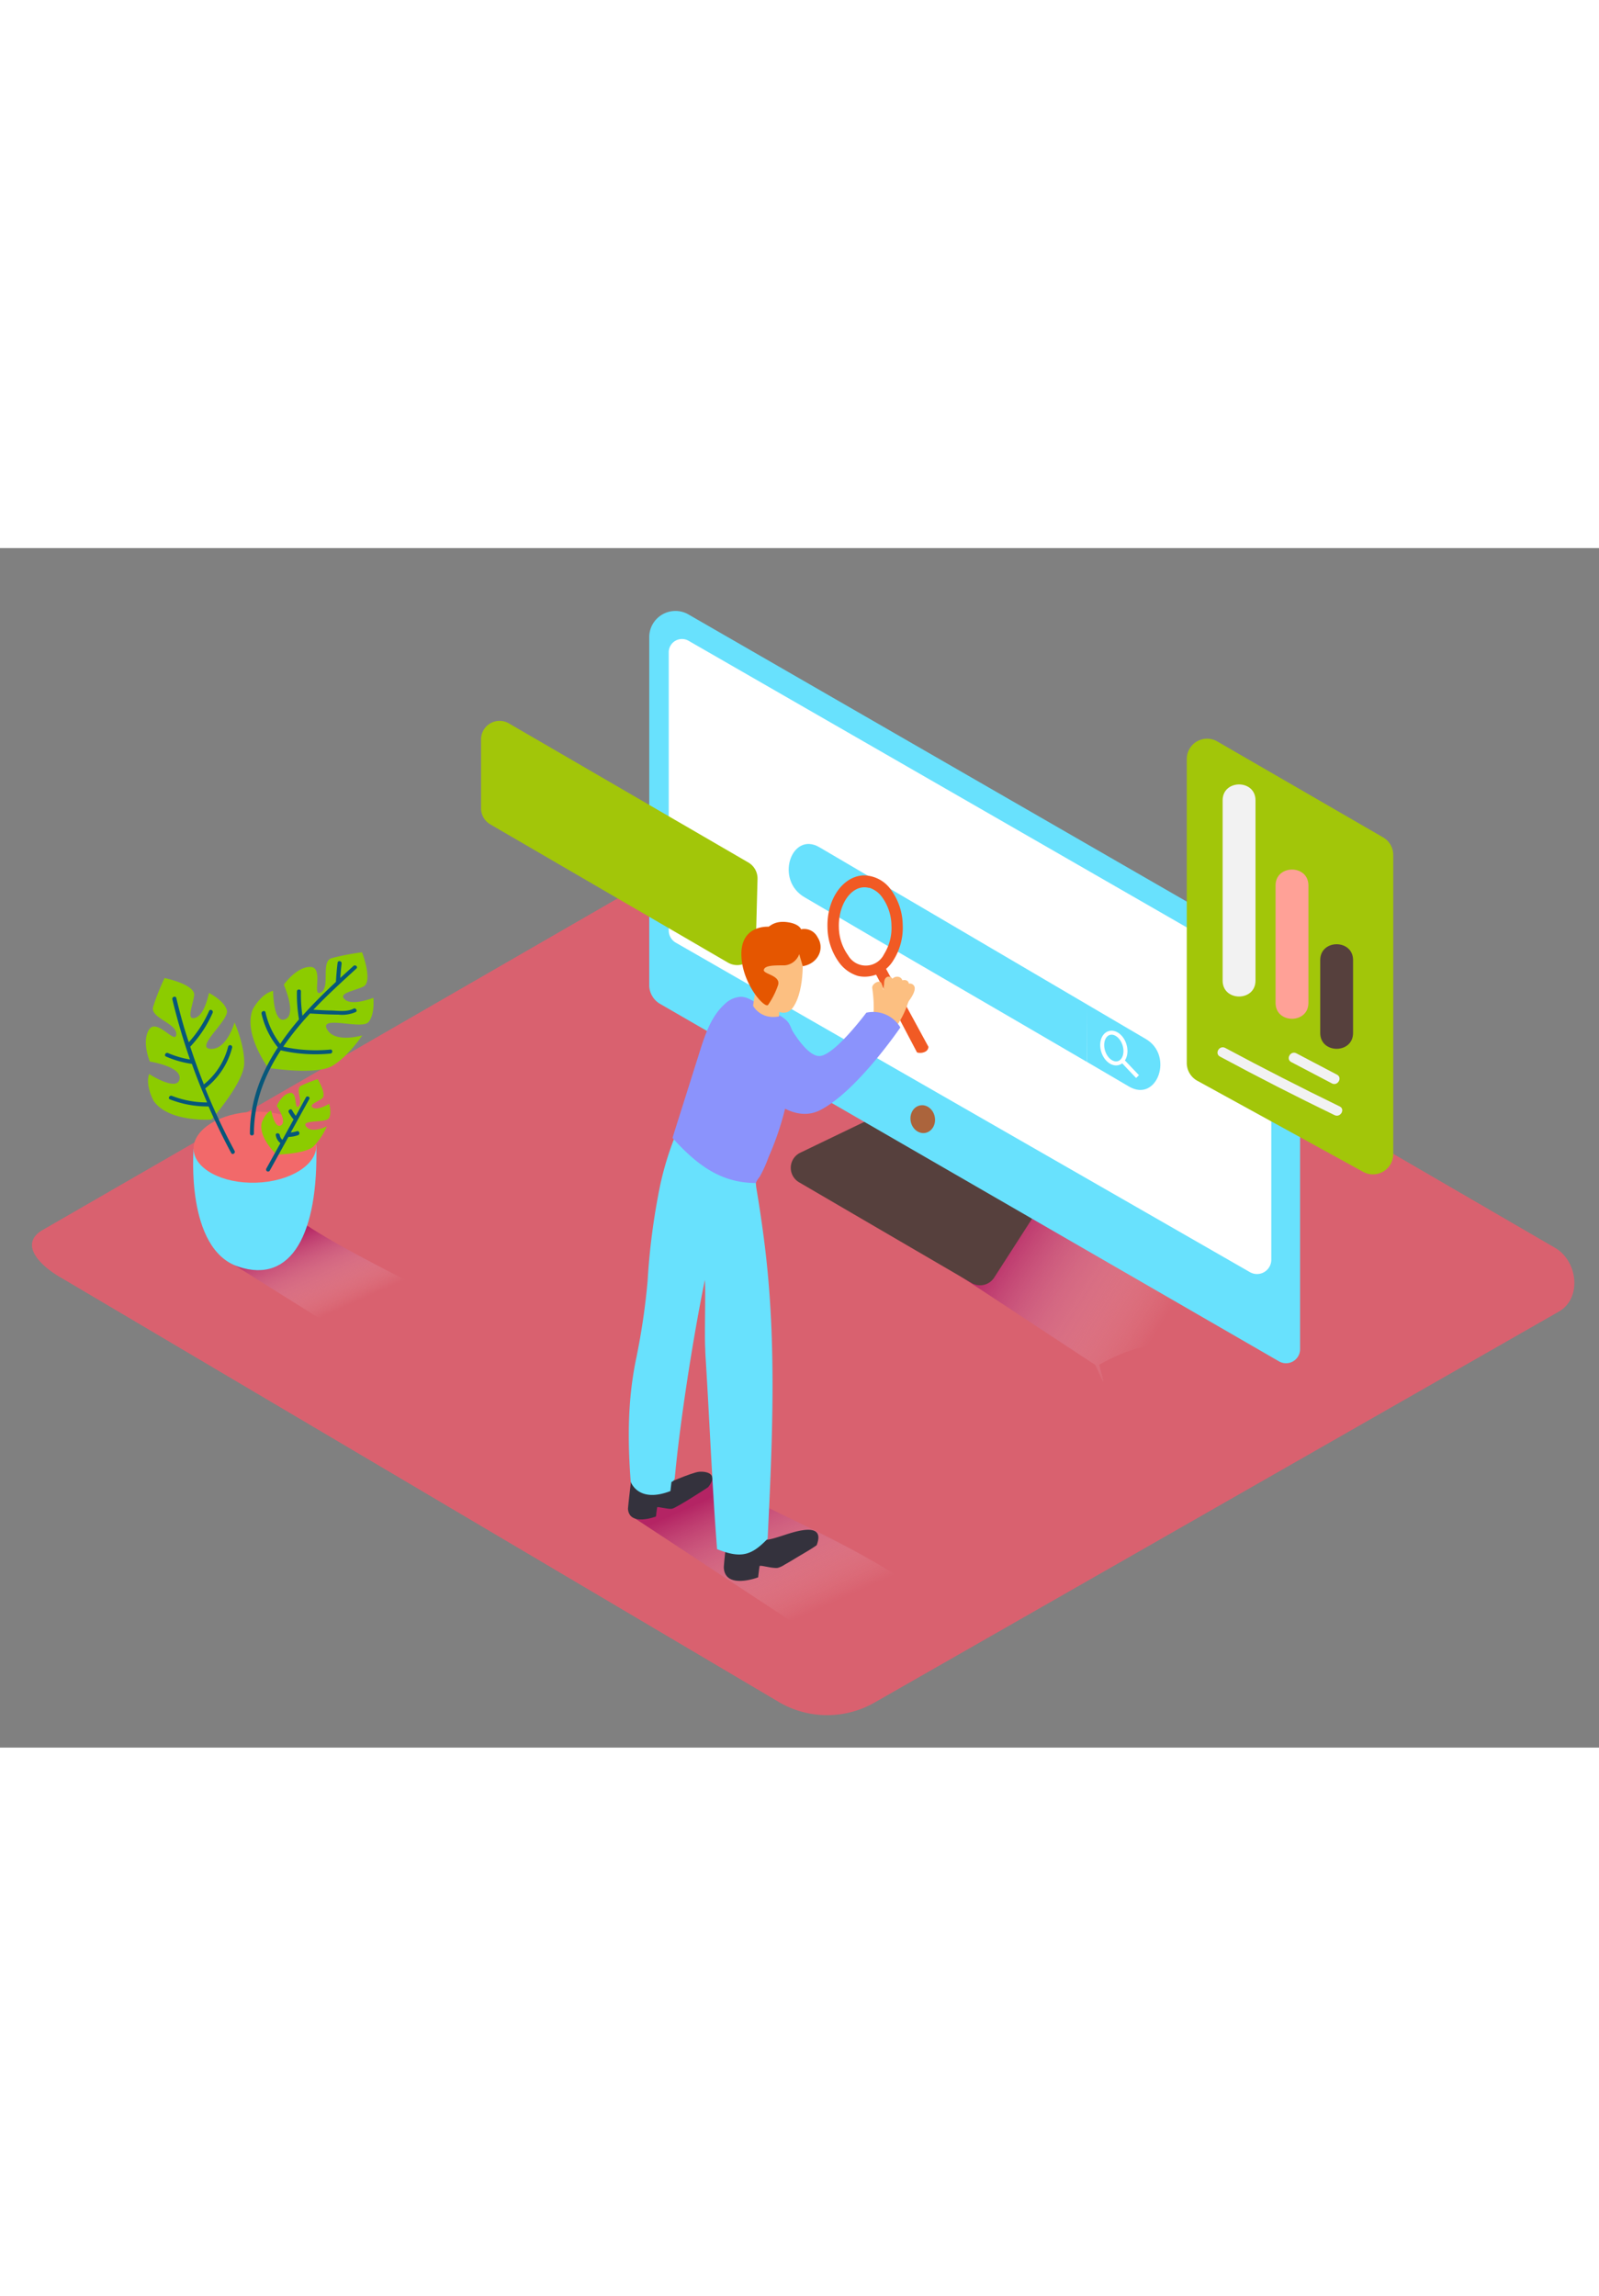 <svg xmlns="http://www.w3.org/2000/svg" xmlns:xlink="http://www.w3.org/1999/xlink" viewBox="0 0 400 300" data-imageid="transferwise-2" imageName="SEO" class="illustrations_image" style="width: 209px;"><rect x="0" y="0" width="400" height="300" fill="#808080" stroke="none"/><defs><linearGradient id="linear-gradient" x1="287.15" y1="199.57" x2="247.51" y2="174.84" gradientUnits="userSpaceOnUse"><stop offset="0" stop-color="#fff" stop-opacity="0"/><stop offset="1" stop-color="#9e005d"/></linearGradient><linearGradient id="linear-gradient-2" x1="200.68" y1="267.17" x2="185.68" y2="233.75" xlink:href="#linear-gradient"/><linearGradient id="linear-gradient-3" x1="84.84" y1="190.42" x2="75.83" y2="170.34" xlink:href="#linear-gradient"/></defs><title>PP</title><g style="isolation:isolate"><g id="Layer_2" data-name="Layer 2"><path d="M195.22,288.83,15.5,182.61c-5.72-3.21-10.63-8.49-5.05-11.94l180.37-104c2.71-1.68,6.82-2.78,9.57-1.18L389,175c5.72,3.32,6.75,12.6,1,15.93L218.91,288.66A23.9,23.9,0,0,1,195.22,288.83Z" fill="#d9616f"/><path d="M254.66,163.41l-21.54,14,40.77,26.83c.36,0,3.79,9.51,1.07,0,16.7-9.21,17.75-1.3,29.62-8.63C286.71,183.31,267.66,171.44,254.66,163.41Z" opacity="0.63" fill="url(#linear-gradient)" style="mix-blend-mode:multiply"/><path d="M178.21,232.56l-20.5,9.38,40.77,26.83c.36,0,3.79,9.51,1.07,0,16.7-9.21,17.75-1.3,29.62-8.63C211.29,247.79,191.21,240.59,178.21,232.56Z" opacity="0.63" fill="url(#linear-gradient-2)" style="mix-blend-mode:multiply"/><path d="M218.4,142.45l-18.21,8.77a4.19,4.19,0,0,0-.29,7.4l43.16,25.18a4.19,4.19,0,0,0,5.64-1.35l10.49-16.31" fill="#56403d"/><path d="M317.47,100.28,172.23,16.6a6.55,6.55,0,0,0-9.82,5.68v87a5.45,5.45,0,0,0,2.72,4.72L319.95,203.4a3.51,3.51,0,0,0,5.27-3V113.68A15.46,15.46,0,0,0,317.47,100.28Z" fill="#68e1fd" class="target-color"/><path d="M172.25,23.18l140.82,81a9.87,9.87,0,0,1,4.95,8.56V178a3.57,3.57,0,0,1-5.34,3.09L169.06,98.69a3.52,3.52,0,0,1-1.77-3V26A3.31,3.31,0,0,1,172.25,23.18Z" fill="#fff"/><ellipse cx="230.84" cy="142.81" rx="3.06" ry="3.5" transform="translate(-22.85 46.24) rotate(-10.9)" fill="#ab643c"/><path d="M341,156l-41.49-22.78a5.08,5.08,0,0,1-2.63-4.45V52.75a5.08,5.08,0,0,1,7.62-4.4l41.49,24a5.08,5.08,0,0,1,2.54,4.4v74.87A5.08,5.08,0,0,1,341,156Z" fill="#a2c609"/><path d="M338.48,103.05v18.21c0,5.29-8.22,5.3-8.22,0V103.05C330.26,97.76,338.48,97.75,338.48,103.05Z" fill="#56403d"/><path d="M327.31,84.37v29.38c0,5.29-8.22,5.3-8.22,0V84.37C319.09,79.08,327.31,79.07,327.31,84.37Z" fill="#ffa197"/><path d="M314.07,63.08v45.1c0,5.29-8.22,5.3-8.22,0V63.08C305.85,57.79,314.07,57.78,314.07,63.08Z" fill="#f2f2f2"/><path d="M324.3,126.36l10.16,5.34c1.44.76.16,2.94-1.28,2.18L323,128.54C321.58,127.79,322.85,125.6,324.3,126.36Z" fill="#f2f2f2"/><path d="M306.48,125q14.18,7.6,28.65,14.64c1.46.71.18,2.89-1.28,2.18q-14.47-7-28.65-14.64C303.77,126.44,305,124.26,306.48,125Z" fill="#f2f2f2"/><path d="M120.34,47.84V65.09a4.63,4.63,0,0,0,2.3,4l59.41,34.55a4.63,4.63,0,0,0,7-3.88l.45-17a4.63,4.63,0,0,0-2.3-4.13L127.3,43.84A4.63,4.63,0,0,0,120.34,47.84Z" fill="#a2c609"/><line x1="214.6" y1="85.45" x2="285.95" y2="127.38" fill="#a2c609"/><path d="M272,114.18,205,74.83c-7-4.14-11.36,8.28-3.56,12.6,23.73,13.95,46.92,27.32,70.52,41.12Z" fill="#68e1fd" class="target-color"/><path d="M286.67,122.8,272,114.18v14.38l10.41,6.1C289.44,138.8,293.7,126.94,286.67,122.8Z" fill="#68e1fd" class="target-color"/><ellipse cx="278.63" cy="125.03" rx="2.79" ry="3.93" transform="translate(-24.65 89.16) rotate(-17.42)" fill="none" stroke="#fff" stroke-miterlimit="10"/><line x1="280.74" y1="128.16" x2="284.56" y2="132.18" fill="none" stroke="#fff" stroke-miterlimit="10"/><path d="M214.6,107a9.11,9.11,0,0,1-4.73-3.41A15.2,15.2,0,0,1,207,94.86c-.22-7,3.83-12.79,9-13a8.42,8.42,0,0,1,6.94,3.68,15.2,15.2,0,0,1,2.88,8.69h0a15.21,15.21,0,0,1-2.33,8.85,8.41,8.41,0,0,1-6.69,4.1A7.34,7.34,0,0,1,214.6,107Zm2.83-22a4.4,4.4,0,0,0-1.33-.16c-3.56.11-6.42,4.69-6.25,10a12.35,12.35,0,0,0,2.3,7,5.09,5.09,0,0,0,9-.28A12.34,12.34,0,0,0,223,94.36h0a12.33,12.33,0,0,0-2.3-7A6.31,6.31,0,0,0,217.43,84.94Z" fill="#f15a24"/><path d="M231.5,125.93a1.44,1.44,0,0,0,.76-1.19l-11.19-20.58-2.53,1.34,10.86,20.64A2.82,2.82,0,0,0,231.5,125.93Z" fill="#f15a24"/><path d="M165.49,234.53s7.61-3.39,9.44-3.52,4.9.5,2.22,3.86c0,0-8,5.24-9.07,5.4s-3.62-.64-3.69-.36-.3,2.3-.3,2.3-6.7,2.56-7-1.93c0-.58,1-8.89,1-8.89" fill="#34323d"/><path d="M182.21,244.14l4.83,1.73a2.66,2.66,0,0,0,2,1.78,1.07,1.07,0,0,0,.67.37c2,.3,3.84-.34,5.74-.93,2.31-.72,11.34-4.18,8.84,2.3-1.65,1.16-3.49,2.16-5.18,3.19-.95.58-1.9,1.15-2.87,1.69a5.71,5.71,0,0,1-1.69.78c-1.3.2-4.45-.78-4.53-.45s-.37,2.82-.37,2.82-8.22,3.14-8.58-2.37C181,254.35,182.21,244.14,182.21,244.14Z" fill="#34323d"/><path d="M191.32,174.5q-.9-7.26-2.12-14.47c-.15-.87-.24-4.71-1-5.31,0,0-7-5.69-12.62-7.08l-.6-2.43-.06.06c0-2.4-3.45-4-4.65-1.44a76.65,76.65,0,0,0-5.12,15.5,168.5,168.5,0,0,0-3.15,24A170.22,170.22,0,0,1,159,203.38c-2,10.09-2,19.94-1.22,30.13,0,0,1.79,5.47,9.93,2.33l.26-2.27a1.27,1.27,0,0,0,.84-1.09c1.32-14.27,4.63-35.42,7.52-49.45.22,3.58-.13,13.71.09,17.29,0,.48.06,1.78.1,2.26,1,16.06,1.61,31.73,2.86,47.78,6.24,2.55,8.78,1.37,12.65-2.59C193.22,223.25,194.33,198.94,191.32,174.5Z" fill="#68e1fd" class="target-color"/><path d="M228.82,109.93a1.22,1.22,0,0,0-1.46-1,1,1,0,0,0-.62-.81,1.51,1.51,0,0,0-1,0,1.33,1.33,0,0,0-.65-.78,1.63,1.63,0,0,0-1.86.38,1,1,0,0,0-.81-.54c-1-.07-1.29,1-1.25,1.78-.07.49-.14,1-.19,1.63-.43-1.9.21.16-.45-1.69-.4-1.11-2.45.05-2.34,1.1a33,33,0,0,1,.34,6.61,1,1,0,0,0,.07.41l-.9,1.15c-.27.34-.54.65-.78,1l-.26.24a.89.89,0,0,0-.33.8,2.83,2.83,0,0,0-.15.59.92.92,0,0,0,0,.2c-.26.4-.54.8-.8,1.21a1,1,0,0,0,.66,1.55l-.22.08c-1.2.42-.37,2.21.83,1.8a14.45,14.45,0,0,0,6.45-4.51.86.86,0,0,0,.63-.59l.16-.46a21.91,21.91,0,0,0,3.14-6,4.32,4.32,0,0,1,.33-.81C228,112.4,228.93,111,228.82,109.93Z" fill="#fcbf81"/><path d="M189.08,158.8a5.07,5.07,0,0,1,.92-1.5,31.35,31.35,0,0,0,2.27-5,73,73,0,0,0,6-23.64v-.11q.2-2.19.27-4.38a8.64,8.64,0,0,0-1.3-5.46,5,5,0,0,0-.49-.56c-1.77-1.75-4.54-2.27-6.57-3.68-1.5-1-3.07-2.25-4.9-2.25a6.21,6.21,0,0,0-4,1.84c-3.39,3.05-4.9,7.61-6.28,12l-6,19c-.26.82-.52,1.64-.76,2.47C174.23,154.15,180.21,158.78,189.08,158.8Z" fill="#8b93fc"/><path d="M189,110.34l-.61,4.13s1.78,3.53,6.49,2.67l.26-4.12" fill="#fcbf81"/><path d="M200.45,100.44c.39.26,1.12,9.85-2.06,14.42s-10-3.63-10.79-8.23S193.05,95.5,200.45,100.44Z" fill="#fcbf81"/><path d="M199.93,101.56a4.23,4.23,0,0,1-3.67,2.8c-2.72,0-4.92,0-5.18,1.11s4.41,1.36,3.53,3.91a20.11,20.11,0,0,1-2.45,4.84c-.7,1.16-6.59-5.18-6.7-12.53s6.45-7,6.76-7,1.46-1.53,4.6-1.15,3.57,1.8,3.57,1.8a3.75,3.75,0,0,1,4.11,1.95c2,3.07-.09,6.74-3.69,7.27Z" fill="#e55600"/><path d="M196.75,118.18s4.43,8.66,8.09,8.86,11.88-10.84,11.88-10.84a7.89,7.89,0,0,1,8.51,3.69s-10.83,15.93-20,20.65-18.52-9.44-18.52-9.44" fill="#8b93fc"/><path d="M74.8,168.07l-18,10.1L80,192.71h.6c9.38-5.17,17.62-3.69,24.29-7.81C96.27,180.31,82.78,173.7,74.8,168.07Z" opacity="0.63" fill="url(#linear-gradient-3)" style="mix-blend-mode:multiply"/><path d="M48.43,150.33s-2.11,25,11.22,29.4,20-8.36,19.48-30.38" fill="#68e1fd" class="target-color"/><ellipse cx="63.78" cy="149.84" rx="15.36" ry="8.88" transform="translate(-4.73 2.1) rotate(-1.82)" fill="#f2696a"/><path d="M67.09,130s-6.3-8.51-3.87-14.61c0,0,2-3.93,5.1-4.65,0,0,0,8.26,3,7.11S71,109.2,71,109.2s3.09-4.47,6.62-4.45.25,7.71,2.66,6.38-.09-7.71,2.65-8.56a58.06,58.06,0,0,1,7.64-1.47s2.85,7.44.27,8.6-6.4,1.65-4.51,3.25,7.06-.47,7.06-.47.46,4.22-1.26,6.11-12.29-1.83-10.33,1.75,8.81,1.54,8.81,1.54-3.37,5.16-7.44,7.6S67.09,130,67.09,130Z" fill="#8ccc00"/><path d="M69.19,151.71s-4.49-4.16-3.75-7.88c0,0,.74-2.45,2.4-3.18,0,0,.86,4.69,2.46,3.72s-1.08-4.87-1.08-4.87,1.27-2.87,3.29-3.23,1,4.35,2.19,3.34-.87-4.37.59-5.14a33.54,33.54,0,0,1,4.18-1.65s2.41,3.92,1.07,4.85-3.46,1.62-2.21,2.32,4-1,4-1,.71,2.35-.06,3.6-7.17.27-5.68,2.1,5.17-.07,5.17-.07a16.35,16.35,0,0,1-3.42,5.11C76.24,151.51,69.19,151.71,69.19,151.71Z" fill="#8ccc00"/><path d="M52.89,142.93s-10.56.75-14.4-4.59c0,0-2.22-3.84-1.18-6.8,0,0,6.94,4.47,7.6,1.29s-7.43-4.41-7.43-4.41-2.11-5-.19-8,6.64,3.94,6.81,1.18-6.55-4.06-5.8-6.84a58.06,58.06,0,0,1,2.86-7.23s7.81,1.59,7.4,4.39-2.05,6.29.32,5.55,3.39-6.21,3.39-6.21,3.81,1.88,4.48,4.34-8.15,9.38-4.08,9.65,6-6.61,6-6.61,2.54,5.62,2.41,10.36S52.89,142.93,52.89,142.93Z" fill="#8ccc00"/><path d="M88.42,104.51q-1.64,1.48-3.29,3c.08-1.2.18-2.4.33-3.6.08-.63-.89-.87-1-.24q-.3,2.4-.42,4.82c-2.88,2.69-5.74,5.51-8.38,8.48a35.69,35.69,0,0,1-.38-6.1c0-.64-1-.61-1,0a36.71,36.71,0,0,0,.52,7A69.17,69.17,0,0,0,70.1,124a19.81,19.81,0,0,1-3.68-7.87c-.14-.63-1.09-.33-1,.3a20.49,20.49,0,0,0,4,8.34.51.51,0,0,0,.1.09c-4.2,6.37-7,13.45-7,21.56,0,.64,1,.61,1,0,0-7.8,2.68-14.65,6.71-20.81a38.56,38.56,0,0,0,12.42.81c.64-.06.61-1.06,0-1a37.78,37.78,0,0,1-11.8-.71,72.53,72.53,0,0,1,6.7-8.31l.09,0c2.34.13,4.68.27,7,.28a8.55,8.55,0,0,0,4.33-.64c.57-.31,0-1.15-.53-.85-1.59.86-3.86.51-5.59.46-1.48,0-3-.12-4.45-.2,3.45-3.64,7.16-7,10.75-10.29C89.63,104.76,88.9,104.08,88.42,104.51Z" fill="#06577a"/><path d="M58.07,124.94a.5.5,0,0,0-1-.24A17.71,17.71,0,0,1,51,134.13q-1.85-4.66-3.41-9.43a29.87,29.87,0,0,0,5.6-8.46c.26-.59-.62-1.07-.88-.48a29.1,29.1,0,0,1-5.08,7.83C46,120,45,116.27,44.11,112.54c-.15-.63-1.11-.33-1,.3q1.84,7.65,4.42,15.06a23.45,23.45,0,0,1-5.51-1.61c-.59-.25-1.07.62-.48.88A24.53,24.53,0,0,0,48,129h0c1.16,3.26,2.44,6.47,3.81,9.64A24.18,24.18,0,0,1,43,137c-.59-.23-1.08.65-.48.88a25.51,25.51,0,0,0,9.65,1.76q2.6,5.93,5.67,11.66c.31.57,1.15,0,.85-.53a156.06,156.06,0,0,1-7.35-15.64h0A18.81,18.81,0,0,0,58.07,124.94Z" fill="#06577a"/><path d="M76.58,137.29,74,142a8.62,8.62,0,0,1-.92-1.41c-.3-.57-1.14,0-.85.53a9.53,9.53,0,0,0,1.21,1.78l0,0L70.64,148a2,2,0,0,1-.65-1.18c-.1-.63-1.1-.6-1,0a3.15,3.15,0,0,0,1.16,2l-3.53,6.37a.5.5,0,0,0,.88.48l4.65-8.4a7.47,7.47,0,0,0,2.42-.44c.6-.22.31-1.18-.3-1a6.65,6.65,0,0,1-1.54.34l4.71-8.51A.5.5,0,0,0,76.58,137.29Z" fill="#06577a"/></g></g></svg>
